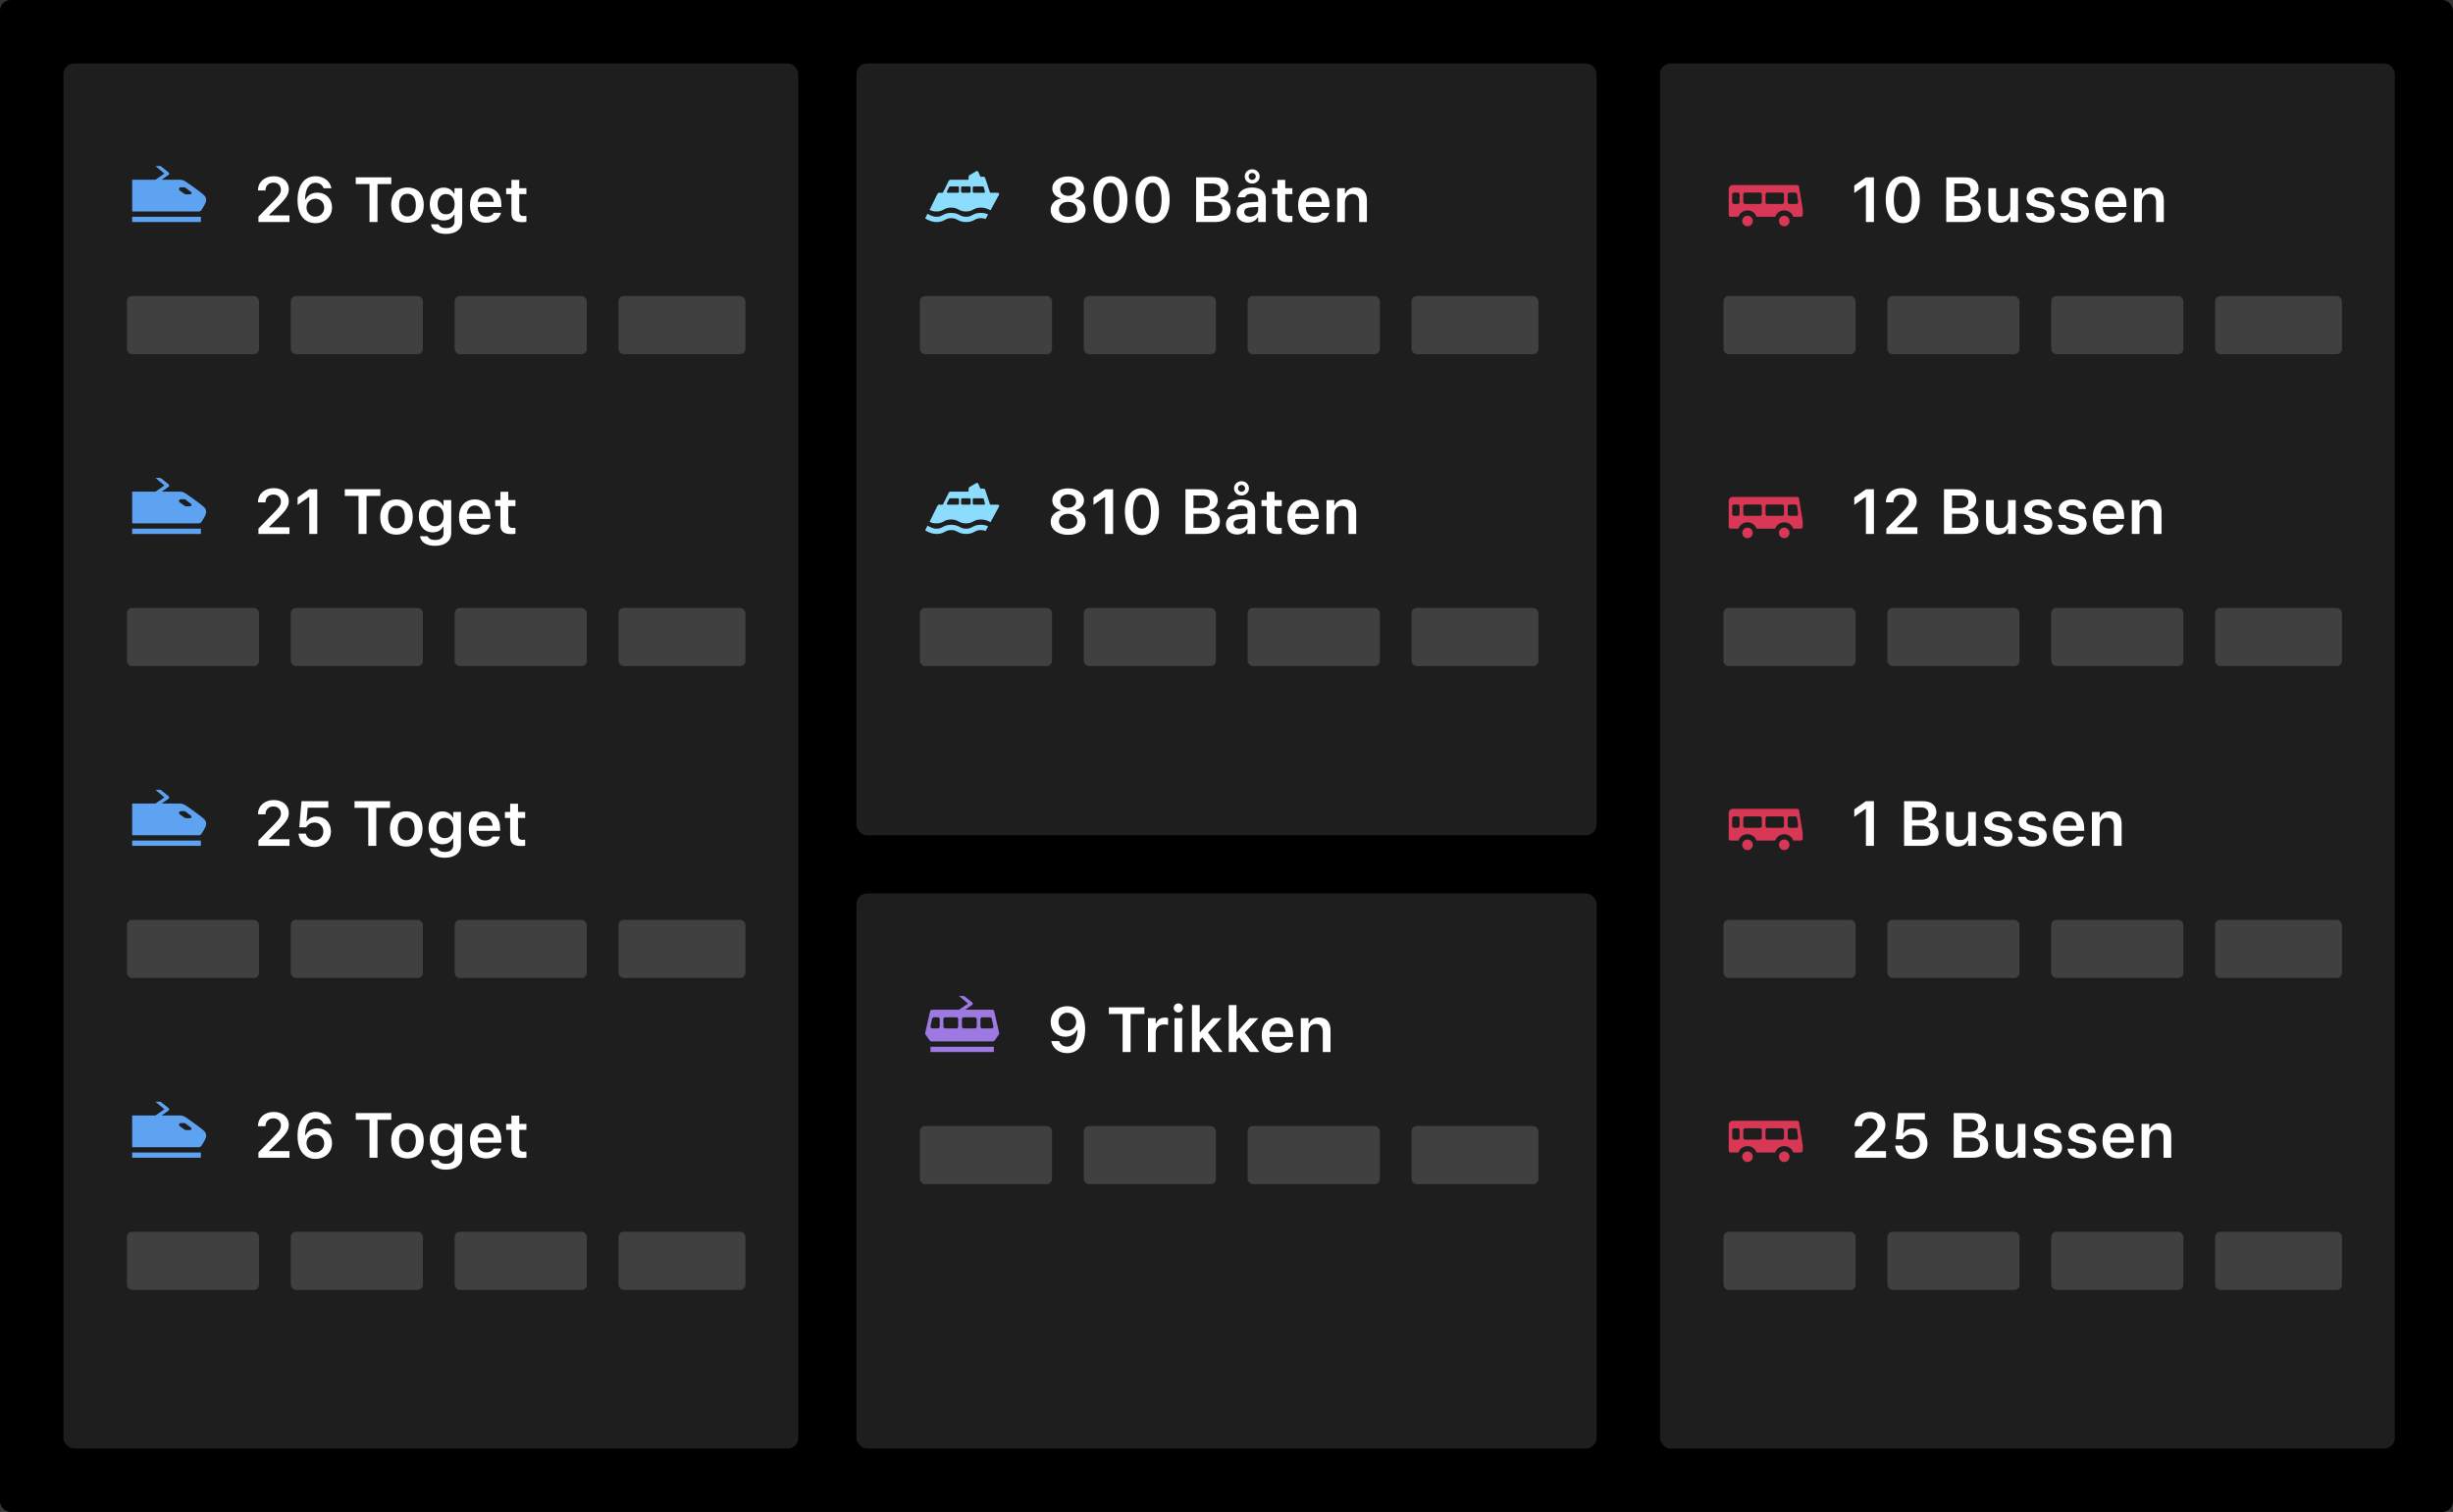 <svg width="464" height="286" viewBox="0 0 464 286" fill="none" xmlns="http://www.w3.org/2000/svg">
<rect x="0" y="0" width="464" height="286" fill="#333333" stroke="none"/>
<rect width="464" height="286" rx="2" fill="black"/>
<rect x="12" y="12" width="139" height="262" rx="2" fill="#1E1E1E"/>
<rect x="24" y="56" width="25" height="11" rx="1" fill="#404040"/>
<rect x="24" y="115" width="25" height="11" rx="1" fill="#404040"/>
<rect x="24" y="174" width="25" height="11" rx="1" fill="#404040"/>
<rect x="24" y="233" width="25" height="11" rx="1" fill="#404040"/>
<rect x="55" y="56" width="25" height="11" rx="1" fill="#404040"/>
<rect x="55" y="115" width="25" height="11" rx="1" fill="#404040"/>
<rect x="55" y="174" width="25" height="11" rx="1" fill="#404040"/>
<rect x="55" y="233" width="25" height="11" rx="1" fill="#404040"/>
<rect x="86" y="56" width="25" height="11" rx="1" fill="#404040"/>
<rect x="86" y="115" width="25" height="11" rx="1" fill="#404040"/>
<rect x="86" y="174" width="25" height="11" rx="1" fill="#404040"/>
<rect x="86" y="233" width="25" height="11" rx="1" fill="#404040"/>
<rect x="117" y="56" width="24" height="11" rx="1" fill="#404040"/>
<rect x="117" y="115" width="24" height="11" rx="1" fill="#404040"/>
<rect x="117" y="174" width="24" height="11" rx="1" fill="#404040"/>
<rect x="117" y="233" width="24" height="11" rx="1" fill="#404040"/>
<path d="M48.885 42H54.756V40.746H50.93V40.623L52.623 38.982C54.164 37.5 54.627 36.738 54.627 35.777V35.76C54.627 34.336 53.443 33.334 51.797 33.334C50.033 33.334 48.803 34.435 48.803 36.012L48.809 36.029L50.215 36.035L50.221 36.012C50.221 35.139 50.824 34.547 51.721 34.547C52.6 34.547 53.133 35.109 53.133 35.889V35.906C53.133 36.557 52.81 36.984 51.662 38.145L48.885 40.98V42ZM59.66 42.211C61.494 42.211 62.801 40.957 62.801 39.24V39.228C62.801 37.623 61.664 36.44 60.041 36.44C58.881 36.44 58.143 37.031 57.832 37.699H57.715C57.744 35.988 58.301 34.576 59.695 34.576C60.44 34.576 60.961 34.963 61.184 35.555L61.207 35.613H62.69L62.678 35.549C62.408 34.254 61.248 33.334 59.695 33.334C57.568 33.334 56.285 35.022 56.285 37.869V37.881C56.285 40.928 57.855 42.211 59.66 42.211ZM57.978 39.258V39.246C57.978 38.291 58.711 37.6 59.666 37.6C60.627 37.6 61.324 38.303 61.324 39.281V39.293C61.324 40.236 60.586 40.98 59.648 40.98C58.711 40.98 57.978 40.225 57.978 39.258ZM69.897 42H71.408V34.816H74.016V33.545H67.295V34.816H69.897V42ZM77.074 42.129C78.99 42.129 80.156 40.875 80.156 38.801V38.789C80.156 36.727 78.984 35.473 77.074 35.473C75.17 35.473 73.992 36.732 73.992 38.789V38.801C73.992 40.875 75.152 42.129 77.074 42.129ZM77.074 40.945C76.061 40.945 75.481 40.154 75.481 38.807V38.795C75.481 37.447 76.061 36.65 77.074 36.65C78.082 36.65 78.662 37.447 78.662 38.795V38.807C78.662 40.154 78.088 40.945 77.074 40.945ZM84.375 44.25C86.244 44.25 87.428 43.318 87.428 41.842V35.596H85.969V36.65H85.893C85.529 35.924 84.838 35.49 83.953 35.49C82.301 35.49 81.293 36.768 81.293 38.619V38.631C81.293 40.447 82.301 41.701 83.924 41.701C84.809 41.701 85.506 41.326 85.875 40.641H85.975V41.865C85.975 42.685 85.394 43.148 84.398 43.148C83.584 43.148 83.098 42.861 82.998 42.451L82.992 42.434H81.533L81.527 42.451C81.674 43.529 82.688 44.25 84.375 44.25ZM84.375 40.541C83.361 40.541 82.787 39.762 82.787 38.631V38.619C82.787 37.488 83.361 36.703 84.375 36.703C85.383 36.703 85.998 37.488 85.998 38.619V38.631C85.998 39.762 85.389 40.541 84.375 40.541ZM91.957 42.129C93.697 42.129 94.553 41.127 94.758 40.301L94.775 40.248H93.387L93.369 40.289C93.228 40.582 92.777 40.98 91.986 40.98C90.996 40.98 90.375 40.312 90.357 39.164H94.834V38.684C94.834 36.75 93.709 35.473 91.887 35.473C90.064 35.473 88.898 36.791 88.898 38.807V38.812C88.898 40.852 90.053 42.129 91.957 42.129ZM91.904 36.615C92.719 36.615 93.311 37.137 93.41 38.185H90.369C90.481 37.166 91.09 36.615 91.904 36.615ZM98.812 42.029C99.094 42.029 99.363 42.006 99.574 41.965V40.84C99.398 40.857 99.287 40.863 99.082 40.863C98.473 40.863 98.221 40.594 98.221 39.955V36.727H99.574V35.596H98.221V34.025H96.738V35.596H95.742V36.727H96.738V40.301C96.738 41.537 97.342 42.029 98.812 42.029Z" fill="white"/>
<path d="M48.885 101H54.756V99.746H50.93V99.623L52.623 97.982C54.164 96.5 54.627 95.738 54.627 94.777V94.76C54.627 93.336 53.443 92.334 51.797 92.334C50.033 92.334 48.803 93.436 48.803 95.012L48.809 95.029L50.215 95.035L50.221 95.012C50.221 94.139 50.824 93.547 51.721 93.547C52.6 93.547 53.133 94.109 53.133 94.889V94.906C53.133 95.557 52.81 95.984 51.662 97.144L48.885 99.981V101ZM58.5 101H60.012V92.545H58.506L56.297 94.098V95.522L58.4 94.033H58.5V101ZM67.822 101H69.334V93.816H71.941V92.545H65.221V93.816H67.822V101ZM75 101.129C76.916 101.129 78.082 99.875 78.082 97.801V97.789C78.082 95.727 76.91 94.473 75 94.473C73.096 94.473 71.918 95.732 71.918 97.789V97.801C71.918 99.875 73.078 101.129 75 101.129ZM75 99.945C73.986 99.945 73.406 99.154 73.406 97.807V97.795C73.406 96.447 73.986 95.65 75 95.65C76.008 95.65 76.588 96.447 76.588 97.795V97.807C76.588 99.154 76.014 99.945 75 99.945ZM82.301 103.25C84.17 103.25 85.353 102.318 85.353 100.842V94.596H83.894V95.65H83.818C83.455 94.924 82.764 94.49 81.879 94.49C80.227 94.49 79.219 95.768 79.219 97.619V97.631C79.219 99.447 80.227 100.701 81.85 100.701C82.734 100.701 83.432 100.326 83.801 99.641H83.9V100.865C83.9 101.686 83.32 102.148 82.324 102.148C81.51 102.148 81.023 101.861 80.924 101.451L80.918 101.434H79.459L79.453 101.451C79.6 102.529 80.613 103.25 82.301 103.25ZM82.301 99.541C81.287 99.541 80.713 98.762 80.713 97.631V97.619C80.713 96.488 81.287 95.703 82.301 95.703C83.309 95.703 83.924 96.488 83.924 97.619V97.631C83.924 98.762 83.314 99.541 82.301 99.541ZM89.883 101.129C91.623 101.129 92.478 100.127 92.684 99.301L92.701 99.248H91.312L91.295 99.289C91.154 99.582 90.703 99.981 89.912 99.981C88.922 99.981 88.301 99.312 88.283 98.164H92.76V97.684C92.76 95.75 91.635 94.473 89.812 94.473C87.99 94.473 86.824 95.791 86.824 97.807V97.812C86.824 99.852 87.978 101.129 89.883 101.129ZM89.83 95.615C90.644 95.615 91.236 96.137 91.336 97.186H88.295C88.406 96.166 89.016 95.615 89.83 95.615ZM96.738 101.029C97.019 101.029 97.289 101.006 97.5 100.965V99.84C97.324 99.857 97.213 99.863 97.008 99.863C96.398 99.863 96.147 99.594 96.147 98.955V95.727H97.5V94.596H96.147V93.025H94.664V94.596H93.668V95.727H94.664V99.301C94.664 100.537 95.268 101.029 96.738 101.029Z" fill="white"/>
<path d="M48.885 160H54.756V158.746H50.93V158.623L52.623 156.982C54.164 155.5 54.627 154.738 54.627 153.777V153.76C54.627 152.336 53.443 151.334 51.797 151.334C50.033 151.334 48.803 152.436 48.803 154.012L48.809 154.029L50.215 154.035L50.221 154.012C50.221 153.139 50.824 152.547 51.721 152.547C52.6 152.547 53.133 153.109 53.133 153.889V153.906C53.133 154.557 52.81 154.984 51.662 156.145L48.885 158.98V160ZM59.484 160.211C61.312 160.211 62.596 159.01 62.596 157.252V157.24C62.596 155.623 61.453 154.451 59.877 154.451C59.08 154.451 58.424 154.791 58.072 155.359H57.973L58.207 152.787H62.103V151.545H57.029L56.619 156.496H57.914C58.014 156.309 58.154 156.145 58.307 156.016C58.617 155.734 59.027 155.594 59.502 155.594C60.469 155.594 61.16 156.285 61.16 157.27V157.281C61.16 158.277 60.48 158.975 59.49 158.975C58.623 158.975 57.984 158.424 57.873 157.732L57.867 157.691H56.473L56.478 157.768C56.59 159.156 57.756 160.211 59.484 160.211ZM69.662 160H71.174V152.816H73.781V151.545H67.061V152.816H69.662V160ZM76.84 160.129C78.756 160.129 79.922 158.875 79.922 156.801V156.789C79.922 154.727 78.75 153.473 76.84 153.473C74.936 153.473 73.758 154.732 73.758 156.789V156.801C73.758 158.875 74.918 160.129 76.84 160.129ZM76.84 158.945C75.826 158.945 75.246 158.154 75.246 156.807V156.795C75.246 155.447 75.826 154.65 76.84 154.65C77.848 154.65 78.428 155.447 78.428 156.795V156.807C78.428 158.154 77.853 158.945 76.84 158.945ZM84.141 162.25C86.01 162.25 87.193 161.318 87.193 159.842V153.596H85.734V154.65H85.658C85.295 153.924 84.603 153.49 83.719 153.49C82.066 153.49 81.059 154.768 81.059 156.619V156.631C81.059 158.447 82.066 159.701 83.689 159.701C84.574 159.701 85.272 159.326 85.641 158.641H85.74V159.865C85.74 160.686 85.16 161.148 84.164 161.148C83.35 161.148 82.863 160.861 82.764 160.451L82.758 160.434H81.299L81.293 160.451C81.439 161.529 82.453 162.25 84.141 162.25ZM84.141 158.541C83.127 158.541 82.553 157.762 82.553 156.631V156.619C82.553 155.488 83.127 154.703 84.141 154.703C85.148 154.703 85.764 155.488 85.764 156.619V156.631C85.764 157.762 85.154 158.541 84.141 158.541ZM91.723 160.129C93.463 160.129 94.318 159.127 94.523 158.301L94.541 158.248H93.152L93.135 158.289C92.994 158.582 92.543 158.98 91.752 158.98C90.762 158.98 90.141 158.312 90.123 157.164H94.6V156.684C94.6 154.75 93.475 153.473 91.652 153.473C89.83 153.473 88.664 154.791 88.664 156.807V156.812C88.664 158.852 89.818 160.129 91.723 160.129ZM91.67 154.615C92.484 154.615 93.076 155.137 93.176 156.186H90.135C90.246 155.166 90.856 154.615 91.67 154.615ZM98.578 160.029C98.859 160.029 99.129 160.006 99.34 159.965V158.84C99.164 158.857 99.053 158.863 98.848 158.863C98.238 158.863 97.986 158.594 97.986 157.955V154.727H99.34V153.596H97.986V152.025H96.504V153.596H95.508V154.727H96.504V158.301C96.504 159.537 97.107 160.029 98.578 160.029Z" fill="white"/>
<path d="M48.885 219H54.756V217.746H50.93V217.623L52.623 215.982C54.164 214.5 54.627 213.738 54.627 212.777V212.76C54.627 211.336 53.443 210.334 51.797 210.334C50.033 210.334 48.803 211.436 48.803 213.012L48.809 213.029L50.215 213.035L50.221 213.012C50.221 212.139 50.824 211.547 51.721 211.547C52.6 211.547 53.133 212.109 53.133 212.889V212.906C53.133 213.557 52.81 213.984 51.662 215.145L48.885 217.98V219ZM59.66 219.211C61.494 219.211 62.801 217.957 62.801 216.24V216.229C62.801 214.623 61.664 213.439 60.041 213.439C58.881 213.439 58.143 214.031 57.832 214.699H57.715C57.744 212.988 58.301 211.576 59.695 211.576C60.44 211.576 60.961 211.963 61.184 212.555L61.207 212.613H62.69L62.678 212.549C62.408 211.254 61.248 210.334 59.695 210.334C57.568 210.334 56.285 212.021 56.285 214.869V214.881C56.285 217.928 57.855 219.211 59.66 219.211ZM57.978 216.258V216.246C57.978 215.291 58.711 214.6 59.666 214.6C60.627 214.6 61.324 215.303 61.324 216.281V216.293C61.324 217.236 60.586 217.98 59.648 217.98C58.711 217.98 57.978 217.225 57.978 216.258ZM69.897 219H71.408V211.816H74.016V210.545H67.295V211.816H69.897V219ZM77.074 219.129C78.99 219.129 80.156 217.875 80.156 215.801V215.789C80.156 213.727 78.984 212.473 77.074 212.473C75.17 212.473 73.992 213.732 73.992 215.789V215.801C73.992 217.875 75.152 219.129 77.074 219.129ZM77.074 217.945C76.061 217.945 75.481 217.154 75.481 215.807V215.795C75.481 214.447 76.061 213.65 77.074 213.65C78.082 213.65 78.662 214.447 78.662 215.795V215.807C78.662 217.154 78.088 217.945 77.074 217.945ZM84.375 221.25C86.244 221.25 87.428 220.318 87.428 218.842V212.596H85.969V213.65H85.893C85.529 212.924 84.838 212.49 83.953 212.49C82.301 212.49 81.293 213.768 81.293 215.619V215.631C81.293 217.447 82.301 218.701 83.924 218.701C84.809 218.701 85.506 218.326 85.875 217.641H85.975V218.865C85.975 219.686 85.394 220.148 84.398 220.148C83.584 220.148 83.098 219.861 82.998 219.451L82.992 219.434H81.533L81.527 219.451C81.674 220.529 82.688 221.25 84.375 221.25ZM84.375 217.541C83.361 217.541 82.787 216.762 82.787 215.631V215.619C82.787 214.488 83.361 213.703 84.375 213.703C85.383 213.703 85.998 214.488 85.998 215.619V215.631C85.998 216.762 85.389 217.541 84.375 217.541ZM91.957 219.129C93.697 219.129 94.553 218.127 94.758 217.301L94.775 217.248H93.387L93.369 217.289C93.228 217.582 92.777 217.98 91.986 217.98C90.996 217.98 90.375 217.312 90.357 216.164H94.834V215.684C94.834 213.75 93.709 212.473 91.887 212.473C90.064 212.473 88.898 213.791 88.898 215.807V215.812C88.898 217.852 90.053 219.129 91.957 219.129ZM91.904 213.615C92.719 213.615 93.311 214.137 93.41 215.186H90.369C90.481 214.166 91.09 213.615 91.904 213.615ZM98.812 219.029C99.094 219.029 99.363 219.006 99.574 218.965V217.84C99.398 217.857 99.287 217.863 99.082 217.863C98.473 217.863 98.221 217.594 98.221 216.955V213.727H99.574V212.596H98.221V211.025H96.738V212.596H95.742V213.727H96.738V217.301C96.738 218.537 97.342 219.029 98.812 219.029Z" fill="white"/>
<path fill-rule="evenodd" clip-rule="evenodd" d="M35.896 36.764C36.04 36.764 36.168 36.729 36.213 36.593C36.258 36.457 36.211 36.364 36.097 36.278L35.063 35.499C35.004 35.456 34.934 35.432 34.862 35.432H34.196C34.053 35.432 33.926 35.524 33.88 35.659C33.835 35.795 33.881 35.945 33.996 36.031L34.946 36.701C35.034 36.767 35.134 36.766 35.206 36.765C35.215 36.764 35.223 36.764 35.231 36.764H35.896ZM38.659 36.991C38.698 37.031 38.729 37.065 38.75 37.1C38.905 37.306 39 37.557 39 37.834C39 38.327 38.591 38.981 38.1 39.736C37.992 39.901 37.809 40.001 37.611 40.001H25V34H29.402L31.102 32.833L29.4 31.4H30.364L31.858 32.579C31.939 32.638 32 32.729 32 32.854C32 32.977 31.952 33.034 31.851 33.11L30.557 34H34.096C34.336 34 34.736 34.096 35.095 34.332C36.192 35.055 38.216 36.546 38.531 36.86C38.548 36.877 38.563 36.893 38.577 36.908C38.594 36.925 38.609 36.94 38.624 36.955C38.636 36.966 38.648 36.979 38.659 36.991ZM38 42.001H25V41.001H38V42.001Z" fill="#5EA3F1"/>
<path fill-rule="evenodd" clip-rule="evenodd" d="M35.896 95.764C36.04 95.764 36.168 95.729 36.213 95.593C36.258 95.457 36.211 95.364 36.097 95.278L35.063 94.499C35.004 94.456 34.934 94.432 34.862 94.432H34.196C34.053 94.432 33.926 94.524 33.88 94.659C33.835 94.795 33.881 94.945 33.996 95.031L34.946 95.701C35.034 95.767 35.134 95.766 35.206 95.765C35.215 95.764 35.223 95.764 35.231 95.764H35.896ZM38.659 95.991C38.698 96.031 38.729 96.065 38.75 96.1C38.905 96.306 39 96.557 39 96.834C39 97.327 38.591 97.981 38.1 98.736C37.992 98.901 37.809 99.001 37.611 99.001H25V93H29.402L31.102 91.833L29.4 90.4H30.364L31.858 91.579C31.939 91.638 32 91.729 32 91.854C32 91.977 31.952 92.034 31.851 92.11L30.557 93H34.096C34.336 93 34.736 93.096 35.095 93.332C36.192 94.055 38.216 95.546 38.531 95.86C38.548 95.877 38.563 95.893 38.577 95.908C38.594 95.925 38.609 95.94 38.624 95.955C38.636 95.966 38.648 95.979 38.659 95.991ZM38 101.001H25V100.001H38V101.001Z" fill="#5EA3F1"/>
<path fill-rule="evenodd" clip-rule="evenodd" d="M35.896 154.764C36.04 154.764 36.168 154.729 36.213 154.593C36.258 154.457 36.211 154.364 36.097 154.278L35.063 153.499C35.004 153.456 34.934 153.432 34.862 153.432H34.196C34.053 153.432 33.926 153.524 33.88 153.659C33.835 153.795 33.881 153.945 33.996 154.031L34.946 154.701C35.034 154.767 35.134 154.766 35.206 154.765C35.215 154.765 35.223 154.764 35.231 154.764H35.896ZM38.659 154.991C38.698 155.031 38.729 155.065 38.75 155.1C38.905 155.306 39 155.557 39 155.834C39 156.327 38.591 156.981 38.1 157.736C37.992 157.901 37.809 158.001 37.611 158.001H25V152H29.402L31.102 150.833L29.4 149.4H30.364L31.858 150.579C31.939 150.638 32 150.729 32 150.854C32 150.977 31.952 151.034 31.851 151.11L30.557 152H34.096C34.336 152 34.736 152.096 35.095 152.332C36.192 153.055 38.216 154.546 38.531 154.86C38.548 154.878 38.563 154.893 38.577 154.908C38.594 154.925 38.609 154.94 38.624 154.955C38.636 154.966 38.648 154.979 38.659 154.991ZM38 160.001H25V159.001H38V160.001Z" fill="#5EA3F1"/>
<path fill-rule="evenodd" clip-rule="evenodd" d="M35.896 213.764C36.04 213.764 36.168 213.729 36.213 213.593C36.258 213.457 36.211 213.364 36.097 213.278L35.063 212.499C35.004 212.456 34.934 212.432 34.862 212.432H34.196C34.053 212.432 33.926 212.524 33.88 212.659C33.835 212.795 33.881 212.945 33.996 213.031L34.946 213.701C35.034 213.767 35.134 213.766 35.206 213.765C35.215 213.765 35.223 213.764 35.231 213.764H35.896ZM38.659 213.991C38.698 214.031 38.729 214.065 38.75 214.1C38.905 214.306 39 214.557 39 214.834C39 215.327 38.591 215.981 38.1 216.736C37.992 216.901 37.809 217.001 37.611 217.001H25V211H29.402L31.102 209.833L29.4 208.4H30.364L31.858 209.579C31.939 209.638 32 209.729 32 209.854C32 209.977 31.952 210.034 31.851 210.11L30.557 211H34.096C34.336 211 34.736 211.096 35.095 211.332C36.192 212.055 38.216 213.546 38.531 213.86C38.548 213.878 38.563 213.893 38.577 213.908C38.594 213.925 38.609 213.94 38.624 213.955C38.636 213.966 38.648 213.979 38.659 213.991ZM38 219.001H25V218.001H38V219.001Z" fill="#5EA3F1"/>
<rect x="162" y="169" width="140" height="105" rx="2" fill="#1E1E1E"/>
<rect x="174" y="213" width="25" height="11" rx="1" fill="#404040"/>
<rect x="205" y="213" width="25" height="11" rx="1" fill="#404040"/>
<rect x="236" y="213" width="25" height="11" rx="1" fill="#404040"/>
<rect x="267" y="213" width="24" height="11" rx="1" fill="#404040"/>
<path d="M201.885 190.334C200.051 190.334 198.744 191.588 198.744 193.305V193.316C198.744 194.922 199.881 196.105 201.504 196.105C202.664 196.105 203.402 195.514 203.713 194.846H203.83C203.801 196.557 203.244 197.969 201.85 197.969C201.105 197.969 200.584 197.582 200.361 196.99L200.344 196.932H198.855L198.867 196.996C199.137 198.291 200.297 199.211 201.85 199.211C203.977 199.211 205.26 197.523 205.26 194.676V194.664C205.26 191.617 203.689 190.334 201.885 190.334ZM201.879 194.945C200.918 194.945 200.221 194.242 200.221 193.264V193.252C200.221 192.309 200.965 191.564 201.896 191.564C202.834 191.564 203.566 192.32 203.566 193.287V193.299C203.566 194.254 202.834 194.945 201.879 194.945ZM212.35 199H213.861V191.816H216.469V190.545H209.748V191.816H212.35V199ZM217.148 199H218.607V195.279C218.607 194.365 219.246 193.785 220.219 193.785C220.471 193.785 220.711 193.82 220.945 193.867V192.561C220.805 192.52 220.576 192.49 220.354 192.49C219.51 192.49 218.924 192.895 218.707 193.58H218.607V192.596H217.148V199ZM222.891 191.523C223.365 191.523 223.758 191.143 223.758 190.662C223.758 190.188 223.365 189.801 222.891 189.801C222.41 189.801 222.018 190.188 222.018 190.662C222.018 191.143 222.41 191.523 222.891 191.523ZM222.158 199H223.617V192.596H222.158V199ZM225.469 199H226.928V196.75L227.438 196.229L229.494 199H231.252L228.498 195.303L231.076 192.596H229.389L227.027 195.221H226.928V190.117H225.469V199ZM232.43 199H233.889V196.75L234.398 196.229L236.455 199H238.213L235.459 195.303L238.037 192.596H236.35L233.988 195.221H233.889V190.117H232.43V199ZM241.723 199.129C243.463 199.129 244.318 198.127 244.523 197.301L244.541 197.248H243.152L243.135 197.289C242.994 197.582 242.543 197.98 241.752 197.98C240.762 197.98 240.141 197.312 240.123 196.164H244.6V195.684C244.6 193.75 243.475 192.473 241.652 192.473C239.83 192.473 238.664 193.791 238.664 195.807V195.812C238.664 197.852 239.818 199.129 241.723 199.129ZM241.67 193.615C242.484 193.615 243.076 194.137 243.176 195.186H240.135C240.246 194.166 240.855 193.615 241.67 193.615ZM246.059 199H247.518V195.268C247.518 194.307 248.057 193.697 248.924 193.697C249.809 193.697 250.213 194.201 250.213 195.197V199H251.672V194.857C251.672 193.334 250.893 192.473 249.463 192.473C248.537 192.473 247.922 192.889 247.617 193.574H247.518V192.596H246.059V199Z" fill="white"/>
<path fill-rule="evenodd" clip-rule="evenodd" d="M187.561 194.533C187.666 194.533 187.766 194.485 187.833 194.402C187.9 194.32 187.925 194.211 187.902 194.107L187.593 192.707C187.557 192.546 187.416 192.432 187.251 192.432H187.085H186.159H185.81C185.616 192.432 185.459 192.589 185.459 192.782V194.183C185.459 194.377 185.616 194.533 185.81 194.533H186.159H187.561ZM184.41 194.532C184.603 194.532 184.76 194.376 184.76 194.182V192.782C184.76 192.589 184.603 192.432 184.41 192.432H182.31C182.116 192.432 181.959 192.589 181.959 192.782V194.182C181.959 194.376 182.116 194.532 182.31 194.532H184.41ZM180.899 194.532C181.092 194.532 181.25 194.376 181.25 194.182V192.782C181.25 192.589 181.092 192.432 180.899 192.432H178.799C178.605 192.432 178.449 192.589 178.449 192.782V194.182C178.449 194.376 178.605 194.532 178.799 194.532H180.899ZM177.4 194.533C177.593 194.533 177.75 194.377 177.75 194.182V192.782C177.75 192.589 177.593 192.432 177.4 192.432H177.187H176.659C176.495 192.432 176.352 192.546 176.317 192.707L176.008 194.107C175.985 194.211 176.01 194.32 176.077 194.402C176.143 194.485 176.244 194.533 176.35 194.533H177.034H177.035H177.4ZM187.721 191C187.884 191 188.026 191.113 188.062 191.273L188.991 195.381C189.016 195.503 188.989 195.63 188.917 195.732L188.105 196.855C188.039 196.945 187.934 197 187.821 197H181.577H181.086H180.414H176.179C176.066 197 175.961 196.945 175.895 196.855L175.083 195.732C175.011 195.63 174.984 195.503 175.009 195.381L175.938 191.273C175.974 191.113 176.116 191 176.279 191H181.406L183.105 189.834L181.404 188.4H182.368L183.862 189.579C183.943 189.639 184.004 189.73 184.004 189.855C184.004 189.977 183.955 190.035 183.854 190.11L182.566 191H187.721ZM188 199.001H176V198.001H188V199.001Z" fill="#9D79E1"/>
<rect x="162" y="12" width="140" height="146" rx="2" fill="#1E1E1E"/>
<rect x="174" y="56" width="25" height="11" rx="1" fill="#404040"/>
<rect x="174" y="115" width="25" height="11" rx="1" fill="#404040"/>
<rect x="205" y="56" width="25" height="11" rx="1" fill="#404040"/>
<rect x="205" y="115" width="25" height="11" rx="1" fill="#404040"/>
<rect x="236" y="56" width="25" height="11" rx="1" fill="#404040"/>
<rect x="236" y="115" width="25" height="11" rx="1" fill="#404040"/>
<rect x="267" y="56" width="24" height="11" rx="1" fill="#404040"/>
<rect x="267" y="115" width="24" height="11" rx="1" fill="#404040"/>
<path d="M202.043 42.17C203.988 42.17 205.342 41.162 205.342 39.715V39.703C205.342 38.619 204.557 37.781 203.426 37.553V37.518C204.393 37.26 205.037 36.551 205.037 35.643V35.631C205.037 34.33 203.795 33.375 202.043 33.375C200.291 33.375 199.049 34.33 199.049 35.631V35.643C199.049 36.551 199.693 37.26 200.66 37.518V37.553C199.535 37.781 198.744 38.619 198.744 39.703V39.715C198.744 41.162 200.098 42.17 202.043 42.17ZM202.043 37.037C201.158 37.037 200.543 36.522 200.543 35.783V35.772C200.543 35.033 201.158 34.518 202.043 34.518C202.928 34.518 203.543 35.033 203.543 35.772V35.783C203.543 36.522 202.928 37.037 202.043 37.037ZM202.043 41.016C201.029 41.016 200.309 40.43 200.309 39.615V39.603C200.309 38.783 201.018 38.191 202.043 38.191C203.062 38.191 203.777 38.783 203.777 39.603V39.615C203.777 40.43 203.057 41.016 202.043 41.016ZM210.035 42.211C212.045 42.211 213.264 40.506 213.264 37.775V37.764C213.264 35.033 212.045 33.334 210.035 33.334C208.025 33.334 206.818 35.033 206.818 37.764V37.775C206.818 40.506 208.025 42.211 210.035 42.211ZM210.035 40.986C208.957 40.986 208.342 39.779 208.342 37.775V37.764C208.342 35.76 208.957 34.565 210.035 34.565C211.113 34.565 211.74 35.76 211.74 37.764V37.775C211.74 39.779 211.113 40.986 210.035 40.986ZM218.016 42.211C220.025 42.211 221.244 40.506 221.244 37.775V37.764C221.244 35.033 220.025 33.334 218.016 33.334C216.006 33.334 214.799 35.033 214.799 37.764V37.775C214.799 40.506 216.006 42.211 218.016 42.211ZM218.016 40.986C216.938 40.986 216.322 39.779 216.322 37.775V37.764C216.322 35.76 216.938 34.565 218.016 34.565C219.094 34.565 219.721 35.76 219.721 37.764V37.775C219.721 39.779 219.094 40.986 218.016 40.986ZM226.254 42H229.869C231.674 42 232.775 41.086 232.775 39.603V39.592C232.775 38.496 231.99 37.676 230.854 37.57V37.465C231.703 37.33 232.359 36.545 232.359 35.66V35.648C232.359 34.353 231.393 33.545 229.787 33.545H226.254V42ZM229.418 34.723C230.332 34.723 230.865 35.162 230.865 35.912V35.924C230.865 36.691 230.297 37.107 229.225 37.107H227.766V34.723H229.418ZM229.465 38.18C230.619 38.18 231.229 38.631 231.229 39.486V39.498C231.229 40.359 230.637 40.822 229.523 40.822H227.766V38.18H229.465ZM236.859 34.728C237.633 34.728 238.266 34.131 238.266 33.375V33.369C238.266 32.613 237.633 32.022 236.859 32.022C236.08 32.022 235.447 32.613 235.447 33.369V33.375C235.447 34.131 236.08 34.728 236.859 34.728ZM236.859 34.037C236.484 34.037 236.18 33.744 236.18 33.375V33.369C236.18 33.006 236.479 32.719 236.859 32.719C237.234 32.719 237.539 33.006 237.539 33.369V33.375C237.539 33.744 237.234 34.037 236.859 34.037ZM236.016 42.105C236.859 42.105 237.539 41.742 237.891 41.121H237.99V42H239.432V37.623C239.432 36.27 238.506 35.473 236.859 35.473C235.336 35.473 234.305 36.188 234.164 37.266L234.158 37.318H235.535L235.541 37.295C235.688 36.873 236.121 36.633 236.789 36.633C237.574 36.633 237.99 36.984 237.99 37.623V38.174L236.344 38.273C234.785 38.367 233.912 39.035 233.912 40.178V40.19C233.912 41.355 234.797 42.105 236.016 42.105ZM235.354 40.119V40.107C235.354 39.58 235.734 39.281 236.549 39.228L237.99 39.135V39.65C237.99 40.412 237.34 40.986 236.461 40.986C235.816 40.986 235.354 40.664 235.354 40.119ZM243.703 42.029C243.984 42.029 244.254 42.006 244.465 41.965V40.84C244.289 40.857 244.178 40.863 243.973 40.863C243.363 40.863 243.111 40.594 243.111 39.955V36.727H244.465V35.596H243.111V34.025H241.629V35.596H240.633V36.727H241.629V40.301C241.629 41.537 242.232 42.029 243.703 42.029ZM248.602 42.129C250.342 42.129 251.197 41.127 251.402 40.301L251.42 40.248H250.031L250.014 40.289C249.873 40.582 249.422 40.98 248.631 40.98C247.641 40.98 247.02 40.312 247.002 39.164H251.479V38.684C251.479 36.75 250.354 35.473 248.531 35.473C246.709 35.473 245.543 36.791 245.543 38.807V38.812C245.543 40.852 246.697 42.129 248.602 42.129ZM248.549 36.615C249.363 36.615 249.955 37.137 250.055 38.185H247.014C247.125 37.166 247.734 36.615 248.549 36.615ZM252.938 42H254.396V38.268C254.396 37.307 254.936 36.697 255.803 36.697C256.688 36.697 257.092 37.201 257.092 38.197V42H258.551V37.857C258.551 36.334 257.771 35.473 256.342 35.473C255.416 35.473 254.801 35.889 254.496 36.574H254.396V35.596H252.938V42Z" fill="white"/>
<path d="M202.043 101.17C203.988 101.17 205.342 100.162 205.342 98.715V98.703C205.342 97.619 204.557 96.781 203.426 96.553V96.518C204.393 96.26 205.037 95.551 205.037 94.643V94.631C205.037 93.33 203.795 92.375 202.043 92.375C200.291 92.375 199.049 93.33 199.049 94.631V94.643C199.049 95.551 199.693 96.26 200.66 96.518V96.553C199.535 96.781 198.744 97.619 198.744 98.703V98.715C198.744 100.162 200.098 101.17 202.043 101.17ZM202.043 96.037C201.158 96.037 200.543 95.522 200.543 94.783V94.772C200.543 94.033 201.158 93.518 202.043 93.518C202.928 93.518 203.543 94.033 203.543 94.772V94.783C203.543 95.522 202.928 96.037 202.043 96.037ZM202.043 100.016C201.029 100.016 200.309 99.43 200.309 98.615V98.603C200.309 97.783 201.018 97.191 202.043 97.191C203.062 97.191 203.777 97.783 203.777 98.603V98.615C203.777 99.43 203.057 100.016 202.043 100.016ZM209.039 101H210.551V92.545H209.045L206.836 94.098V95.522L208.939 94.033H209.039V101ZM216 101.211C218.01 101.211 219.229 99.506 219.229 96.775V96.764C219.229 94.033 218.01 92.334 216 92.334C213.99 92.334 212.783 94.033 212.783 96.764V96.775C212.783 99.506 213.99 101.211 216 101.211ZM216 99.986C214.922 99.986 214.307 98.779 214.307 96.775V96.764C214.307 94.76 214.922 93.564 216 93.564C217.078 93.564 217.705 94.76 217.705 96.764V96.775C217.705 98.779 217.078 99.986 216 99.986ZM224.238 101H227.854C229.658 101 230.76 100.086 230.76 98.603V98.592C230.76 97.496 229.975 96.676 228.838 96.57V96.465C229.688 96.33 230.344 95.545 230.344 94.66V94.648C230.344 93.353 229.377 92.545 227.771 92.545H224.238V101ZM227.402 93.723C228.316 93.723 228.85 94.162 228.85 94.912V94.924C228.85 95.691 228.281 96.107 227.209 96.107H225.75V93.723H227.402ZM227.449 97.18C228.604 97.18 229.213 97.631 229.213 98.486V98.498C229.213 99.359 228.621 99.822 227.508 99.822H225.75V97.18H227.449ZM234.844 93.728C235.617 93.728 236.25 93.131 236.25 92.375V92.369C236.25 91.613 235.617 91.022 234.844 91.022C234.064 91.022 233.432 91.613 233.432 92.369V92.375C233.432 93.131 234.064 93.728 234.844 93.728ZM234.844 93.037C234.469 93.037 234.164 92.744 234.164 92.375V92.369C234.164 92.006 234.463 91.719 234.844 91.719C235.219 91.719 235.523 92.006 235.523 92.369V92.375C235.523 92.744 235.219 93.037 234.844 93.037ZM234 101.105C234.844 101.105 235.523 100.742 235.875 100.121H235.975V101H237.416V96.623C237.416 95.269 236.49 94.473 234.844 94.473C233.32 94.473 232.289 95.188 232.148 96.266L232.143 96.318H233.52L233.525 96.295C233.672 95.873 234.105 95.633 234.773 95.633C235.559 95.633 235.975 95.984 235.975 96.623V97.174L234.328 97.273C232.77 97.367 231.896 98.035 231.896 99.178V99.189C231.896 100.355 232.781 101.105 234 101.105ZM233.338 99.119V99.107C233.338 98.58 233.719 98.281 234.533 98.228L235.975 98.135V98.65C235.975 99.412 235.324 99.986 234.445 99.986C233.801 99.986 233.338 99.664 233.338 99.119ZM241.688 101.029C241.969 101.029 242.238 101.006 242.449 100.965V99.84C242.273 99.857 242.162 99.863 241.957 99.863C241.348 99.863 241.096 99.594 241.096 98.955V95.727H242.449V94.596H241.096V93.025H239.613V94.596H238.617V95.727H239.613V99.301C239.613 100.537 240.217 101.029 241.688 101.029ZM246.586 101.129C248.326 101.129 249.182 100.127 249.387 99.301L249.404 99.248H248.016L247.998 99.289C247.857 99.582 247.406 99.981 246.615 99.981C245.625 99.981 245.004 99.312 244.986 98.164H249.463V97.684C249.463 95.75 248.338 94.473 246.516 94.473C244.693 94.473 243.527 95.791 243.527 97.807V97.812C243.527 99.852 244.682 101.129 246.586 101.129ZM246.533 95.615C247.348 95.615 247.939 96.137 248.039 97.186H244.998C245.109 96.166 245.719 95.615 246.533 95.615ZM250.922 101H252.381V97.268C252.381 96.307 252.92 95.697 253.787 95.697C254.672 95.697 255.076 96.201 255.076 97.197V101H256.535V96.857C256.535 95.334 255.756 94.473 254.326 94.473C253.4 94.473 252.785 94.889 252.48 95.574H252.381V94.596H250.922V101Z" fill="white"/>
<path fill-rule="evenodd" clip-rule="evenodd" d="M184.202 36.459L186.135 36.458C186.244 36.458 186.346 36.394 186.293 36.229L186.1 35.449C186.073 35.337 185.971 35.258 185.856 35.258H184.202C184.091 35.258 184 35.348 184 35.459V36.258C184 36.369 184.091 36.459 184.202 36.459ZM183.397 36.458C183.509 36.458 183.601 36.367 183.601 36.254V35.461C183.601 35.349 183.509 35.258 183.397 35.258H182.004C181.892 35.258 181.8 35.349 181.8 35.461V36.254C181.8 36.367 181.892 36.458 182.004 36.458H183.397ZM181.197 36.458C181.307 36.458 181.397 36.368 181.397 36.258V35.458C181.397 35.347 181.307 35.258 181.197 35.258H179.747C179.651 35.258 179.562 35.312 179.519 35.399L179.138 36.179C179.035 36.36 179.147 36.458 179.271 36.458H181.197ZM188.087 36.458H188.749C188.939 36.458 189.059 36.661 188.968 36.827L187.358 39.79L187.348 39.785C186.953 39.569 186.403 39.269 185.513 39.269C184.814 39.269 184.464 39.453 184.113 39.636C183.763 39.819 183.413 40.002 182.712 40.002C182.013 40.002 181.663 39.819 181.314 39.636C180.963 39.453 180.613 39.269 179.912 39.269C179.213 39.269 178.863 39.453 178.513 39.636C178.164 39.819 177.814 40.002 177.113 40.002C176.495 40.002 176.151 39.859 175.837 39.7L177.333 36.653C177.392 36.534 177.514 36.458 177.647 36.458H177.75H177.986H178.315C178.336 36.458 178.355 36.444 178.362 36.424L179.46 34.199C179.52 34.079 179.643 34.002 179.778 34.002H181.556H183.169C183.19 34.002 183.215 33.988 183.215 33.948V33.485C183.215 33.315 183.31 33.159 183.459 33.083L184.672 32.377C184.875 32.277 185.016 32.389 185.089 32.575L185.43 33.399C185.437 33.42 185.455 33.433 185.476 33.434H186.031C186.18 33.434 186.313 33.531 186.361 33.676L187.268 36.421C187.275 36.443 187.295 36.458 187.318 36.458H187.857H188.087ZM181.105 41.578C181.483 41.776 181.913 42.002 182.736 42.002C183.559 42.002 183.989 41.776 184.367 41.578L184.368 41.577C184.698 41.404 184.959 41.268 185.536 41.268C185.948 41.268 186.199 41.337 186.429 41.44L186.908 40.56C186.582 40.405 186.178 40.268 185.536 40.268C184.713 40.268 184.282 40.493 183.903 40.692L183.902 40.693C183.573 40.865 183.312 41.002 182.736 41.002C182.16 41.002 181.899 40.865 181.57 40.693L181.569 40.692C181.19 40.493 180.759 40.268 179.936 40.268C179.113 40.268 178.683 40.493 178.303 40.692L178.301 40.693C177.972 40.866 177.712 41.002 177.135 41.002C176.395 41.002 175.698 40.567 175.644 40.533L175.642 40.532L175.446 40.424L175 41.317L175.129 41.389C175.167 41.414 176.084 42.002 177.135 42.002C177.956 42.002 178.385 41.778 178.764 41.579L178.768 41.577C179.098 41.404 179.359 41.268 179.936 41.268C180.513 41.268 180.774 41.404 181.104 41.577L181.105 41.578Z" fill="#8CDCFD"/>
<path fill-rule="evenodd" clip-rule="evenodd" d="M184.202 95.459L186.135 95.458C186.244 95.458 186.346 95.394 186.293 95.229L186.1 94.449C186.073 94.337 185.971 94.258 185.856 94.258H184.202C184.091 94.258 184 94.348 184 94.459V95.258C184 95.369 184.091 95.459 184.202 95.459ZM183.397 95.458C183.509 95.458 183.601 95.367 183.601 95.254V94.461C183.601 94.349 183.509 94.258 183.397 94.258H182.004C181.892 94.258 181.8 94.349 181.8 94.461V95.254C181.8 95.367 181.892 95.458 182.004 95.458H183.397ZM181.197 95.458C181.307 95.458 181.397 95.368 181.397 95.258V94.458C181.397 94.347 181.307 94.258 181.197 94.258H179.747C179.651 94.258 179.562 94.312 179.519 94.399L179.138 95.179C179.035 95.36 179.147 95.458 179.271 95.458H181.197ZM188.087 95.458H188.749C188.939 95.458 189.059 95.661 188.968 95.827L187.358 98.79L187.348 98.784C186.953 98.569 186.403 98.269 185.513 98.269C184.814 98.269 184.464 98.453 184.113 98.636C183.763 98.819 183.413 99.002 182.712 99.002C182.013 99.002 181.663 98.819 181.314 98.636C180.963 98.453 180.613 98.269 179.912 98.269C179.213 98.269 178.863 98.453 178.513 98.636C178.164 98.819 177.814 99.002 177.113 99.002C176.495 99.002 176.151 98.859 175.837 98.7L177.333 95.653C177.392 95.534 177.514 95.458 177.647 95.458H177.75H177.986H178.315C178.336 95.458 178.355 95.444 178.362 95.424L179.46 93.199C179.52 93.079 179.643 93.002 179.778 93.002H181.556H183.169C183.19 93.002 183.215 92.988 183.215 92.948V92.485C183.215 92.315 183.31 92.159 183.459 92.083L184.672 91.377C184.875 91.277 185.016 91.389 185.089 91.575L185.43 92.399C185.437 92.42 185.455 92.433 185.476 92.434H186.031C186.18 92.434 186.313 92.531 186.361 92.676L187.268 95.421C187.275 95.443 187.295 95.458 187.318 95.458H187.857H188.087ZM181.105 100.577C181.483 100.776 181.913 101.002 182.736 101.002C183.559 101.002 183.989 100.776 184.367 100.577L184.368 100.577C184.698 100.404 184.959 100.268 185.536 100.268C185.948 100.268 186.199 100.337 186.429 100.44L186.908 99.56C186.582 99.405 186.178 99.268 185.536 99.268C184.713 99.268 184.282 99.493 183.903 99.692L183.902 99.692C183.573 99.865 183.312 100.002 182.736 100.002C182.16 100.002 181.899 99.865 181.57 99.692L181.569 99.692C181.19 99.493 180.759 99.268 179.936 99.268C179.113 99.268 178.683 99.493 178.303 99.692L178.301 99.693C177.972 99.866 177.712 100.002 177.135 100.002C176.395 100.002 175.698 99.567 175.644 99.533L175.642 99.532L175.446 99.424L175 100.317L175.129 100.389C175.167 100.414 176.084 101.002 177.135 101.002C177.956 101.002 178.385 100.778 178.764 100.579L178.768 100.577C179.098 100.404 179.359 100.268 179.936 100.268C180.513 100.268 180.774 100.404 181.104 100.577L181.105 100.577Z" fill="#8CDCFD"/>
<rect x="314" y="12" width="139" height="262" rx="2" fill="#1E1E1E"/>
<rect x="326" y="56" width="25" height="11" rx="1" fill="#404040"/>
<rect x="326" y="174" width="25" height="11" rx="1" fill="#404040"/>
<rect x="326" y="115" width="25" height="11" rx="1" fill="#404040"/>
<rect x="326" y="233" width="25" height="11" rx="1" fill="#404040"/>
<rect x="357" y="56" width="25" height="11" rx="1" fill="#404040"/>
<rect x="357" y="174" width="25" height="11" rx="1" fill="#404040"/>
<rect x="357" y="115" width="25" height="11" rx="1" fill="#404040"/>
<rect x="357" y="233" width="25" height="11" rx="1" fill="#404040"/>
<rect x="388" y="56" width="25" height="11" rx="1" fill="#404040"/>
<rect x="388" y="174" width="25" height="11" rx="1" fill="#404040"/>
<rect x="388" y="115" width="25" height="11" rx="1" fill="#404040"/>
<rect x="388" y="233" width="25" height="11" rx="1" fill="#404040"/>
<rect x="419" y="56" width="24" height="11" rx="1" fill="#404040"/>
<rect x="419" y="174" width="24" height="11" rx="1" fill="#404040"/>
<rect x="419" y="115" width="24" height="11" rx="1" fill="#404040"/>
<rect x="419" y="233" width="24" height="11" rx="1" fill="#404040"/>
<path d="M352.953 42H354.465V33.545H352.959L350.75 35.098V36.522L352.854 35.033H352.953V42ZM359.914 42.211C361.924 42.211 363.143 40.506 363.143 37.775V37.764C363.143 35.033 361.924 33.334 359.914 33.334C357.904 33.334 356.697 35.033 356.697 37.764V37.775C356.697 40.506 357.904 42.211 359.914 42.211ZM359.914 40.986C358.836 40.986 358.221 39.779 358.221 37.775V37.764C358.221 35.76 358.836 34.565 359.914 34.565C360.992 34.565 361.619 35.76 361.619 37.764V37.775C361.619 39.779 360.992 40.986 359.914 40.986ZM368.152 42H371.768C373.572 42 374.674 41.086 374.674 39.603V39.592C374.674 38.496 373.889 37.676 372.752 37.57V37.465C373.602 37.33 374.258 36.545 374.258 35.66V35.648C374.258 34.353 373.291 33.545 371.686 33.545H368.152V42ZM371.316 34.723C372.23 34.723 372.764 35.162 372.764 35.912V35.924C372.764 36.691 372.195 37.107 371.123 37.107H369.664V34.723H371.316ZM371.363 38.18C372.518 38.18 373.127 38.631 373.127 39.486V39.498C373.127 40.359 372.535 40.822 371.422 40.822H369.664V38.18H371.363ZM378.289 42.129C379.215 42.129 379.865 41.713 380.164 41.027H380.264V42H381.723V35.596H380.264V39.328C380.264 40.289 379.76 40.898 378.816 40.898C377.938 40.898 377.568 40.395 377.568 39.404V35.596H376.109V39.738C376.109 41.262 376.848 42.129 378.289 42.129ZM385.924 42.129C387.5 42.129 388.643 41.315 388.643 40.096V40.084C388.643 39.152 388.051 38.619 386.797 38.338L385.76 38.109C385.068 37.951 384.799 37.723 384.799 37.348V37.342C384.799 36.861 385.268 36.545 385.918 36.545C386.604 36.545 387.025 36.873 387.131 37.277L387.137 37.295H388.508V37.283C388.414 36.246 387.482 35.473 385.924 35.473C384.412 35.473 383.357 36.27 383.357 37.424V37.43C383.357 38.373 383.938 38.947 385.156 39.217L386.193 39.451C386.896 39.609 387.178 39.855 387.178 40.23V40.242C387.178 40.723 386.674 41.051 385.947 41.051C385.221 41.051 384.793 40.74 384.641 40.295L384.635 40.283H383.188V40.295C383.311 41.379 384.295 42.129 385.924 42.129ZM392.416 42.129C393.992 42.129 395.135 41.315 395.135 40.096V40.084C395.135 39.152 394.543 38.619 393.289 38.338L392.252 38.109C391.561 37.951 391.291 37.723 391.291 37.348V37.342C391.291 36.861 391.76 36.545 392.41 36.545C393.096 36.545 393.518 36.873 393.623 37.277L393.629 37.295H395V37.283C394.906 36.246 393.975 35.473 392.416 35.473C390.904 35.473 389.85 36.27 389.85 37.424V37.43C389.85 38.373 390.43 38.947 391.648 39.217L392.686 39.451C393.389 39.609 393.67 39.855 393.67 40.23V40.242C393.67 40.723 393.166 41.051 392.439 41.051C391.713 41.051 391.285 40.74 391.133 40.295L391.127 40.283H389.68V40.295C389.803 41.379 390.787 42.129 392.416 42.129ZM399.348 42.129C401.088 42.129 401.943 41.127 402.148 40.301L402.166 40.248H400.777L400.76 40.289C400.619 40.582 400.168 40.98 399.377 40.98C398.387 40.98 397.766 40.312 397.748 39.164H402.225V38.684C402.225 36.75 401.1 35.473 399.277 35.473C397.455 35.473 396.289 36.791 396.289 38.807V38.812C396.289 40.852 397.443 42.129 399.348 42.129ZM399.295 36.615C400.109 36.615 400.701 37.137 400.801 38.185H397.76C397.871 37.166 398.48 36.615 399.295 36.615ZM403.684 42H405.143V38.268C405.143 37.307 405.682 36.697 406.549 36.697C407.434 36.697 407.838 37.201 407.838 38.197V42H409.297V37.857C409.297 36.334 408.518 35.473 407.088 35.473C406.162 35.473 405.547 35.889 405.242 36.574H405.143V35.596H403.684V42Z" fill="white"/>
<path d="M352.953 160H354.465V151.545H352.959L350.75 153.098V154.521L352.854 153.033H352.953V160ZM360.172 160H363.787C365.592 160 366.693 159.086 366.693 157.604V157.592C366.693 156.496 365.908 155.676 364.771 155.57V155.465C365.621 155.33 366.277 154.545 366.277 153.66V153.648C366.277 152.354 365.311 151.545 363.705 151.545H360.172V160ZM363.336 152.723C364.25 152.723 364.783 153.162 364.783 153.912V153.924C364.783 154.691 364.215 155.107 363.143 155.107H361.684V152.723H363.336ZM363.383 156.18C364.537 156.18 365.146 156.631 365.146 157.486V157.498C365.146 158.359 364.555 158.822 363.441 158.822H361.684V156.18H363.383ZM370.309 160.129C371.234 160.129 371.885 159.713 372.184 159.027H372.283V160H373.742V153.596H372.283V157.328C372.283 158.289 371.779 158.898 370.836 158.898C369.957 158.898 369.588 158.395 369.588 157.404V153.596H368.129V157.738C368.129 159.262 368.867 160.129 370.309 160.129ZM377.943 160.129C379.52 160.129 380.662 159.314 380.662 158.096V158.084C380.662 157.152 380.07 156.619 378.816 156.338L377.779 156.109C377.088 155.951 376.818 155.723 376.818 155.348V155.342C376.818 154.861 377.287 154.545 377.938 154.545C378.623 154.545 379.045 154.873 379.15 155.277L379.156 155.295H380.527V155.283C380.434 154.246 379.502 153.473 377.943 153.473C376.432 153.473 375.377 154.27 375.377 155.424V155.43C375.377 156.373 375.957 156.947 377.176 157.217L378.213 157.451C378.916 157.609 379.197 157.855 379.197 158.23V158.242C379.197 158.723 378.693 159.051 377.967 159.051C377.24 159.051 376.812 158.74 376.66 158.295L376.654 158.283H375.207V158.295C375.33 159.379 376.314 160.129 377.943 160.129ZM384.436 160.129C386.012 160.129 387.154 159.314 387.154 158.096V158.084C387.154 157.152 386.562 156.619 385.309 156.338L384.271 156.109C383.58 155.951 383.311 155.723 383.311 155.348V155.342C383.311 154.861 383.779 154.545 384.43 154.545C385.115 154.545 385.537 154.873 385.643 155.277L385.648 155.295H387.02V155.283C386.926 154.246 385.994 153.473 384.436 153.473C382.924 153.473 381.869 154.27 381.869 155.424V155.43C381.869 156.373 382.449 156.947 383.668 157.217L384.705 157.451C385.408 157.609 385.689 157.855 385.689 158.23V158.242C385.689 158.723 385.186 159.051 384.459 159.051C383.732 159.051 383.305 158.74 383.152 158.295L383.146 158.283H381.699V158.295C381.822 159.379 382.807 160.129 384.436 160.129ZM391.367 160.129C393.107 160.129 393.963 159.127 394.168 158.301L394.186 158.248H392.797L392.779 158.289C392.639 158.582 392.188 158.98 391.396 158.98C390.406 158.98 389.785 158.312 389.768 157.164H394.244V156.684C394.244 154.75 393.119 153.473 391.297 153.473C389.475 153.473 388.309 154.791 388.309 156.807V156.812C388.309 158.852 389.463 160.129 391.367 160.129ZM391.314 154.615C392.129 154.615 392.721 155.137 392.82 156.186H389.779C389.891 155.166 390.5 154.615 391.314 154.615ZM395.703 160H397.162V156.268C397.162 155.307 397.701 154.697 398.568 154.697C399.453 154.697 399.857 155.201 399.857 156.197V160H401.316V155.857C401.316 154.334 400.537 153.473 399.107 153.473C398.182 153.473 397.566 153.889 397.262 154.574H397.162V153.596H395.703V160Z" fill="white"/>
<path d="M352.953 101H354.465V92.545H352.959L350.75 94.098V95.522L352.854 94.033H352.953V101ZM356.814 101H362.686V99.746H358.859V99.623L360.553 97.982C362.094 96.5 362.557 95.738 362.557 94.777V94.76C362.557 93.336 361.373 92.334 359.727 92.334C357.963 92.334 356.732 93.436 356.732 95.012L356.738 95.029L358.145 95.035L358.15 95.012C358.15 94.139 358.754 93.547 359.65 93.547C360.529 93.547 361.062 94.109 361.062 94.889V94.906C361.062 95.557 360.74 95.984 359.592 97.144L356.814 99.981V101ZM367.719 101H371.334C373.139 101 374.24 100.086 374.24 98.603V98.592C374.24 97.496 373.455 96.676 372.318 96.57V96.465C373.168 96.33 373.824 95.545 373.824 94.66V94.648C373.824 93.353 372.857 92.545 371.252 92.545H367.719V101ZM370.883 93.723C371.797 93.723 372.33 94.162 372.33 94.912V94.924C372.33 95.691 371.762 96.107 370.689 96.107H369.23V93.723H370.883ZM370.93 97.18C372.084 97.18 372.693 97.631 372.693 98.486V98.498C372.693 99.359 372.102 99.822 370.988 99.822H369.23V97.18H370.93ZM377.855 101.129C378.781 101.129 379.432 100.713 379.73 100.027H379.83V101H381.289V94.596H379.83V98.328C379.83 99.289 379.326 99.898 378.383 99.898C377.504 99.898 377.135 99.394 377.135 98.404V94.596H375.676V98.738C375.676 100.262 376.414 101.129 377.855 101.129ZM385.49 101.129C387.066 101.129 388.209 100.314 388.209 99.096V99.084C388.209 98.152 387.617 97.619 386.363 97.338L385.326 97.109C384.635 96.951 384.365 96.723 384.365 96.348V96.342C384.365 95.861 384.834 95.545 385.484 95.545C386.17 95.545 386.592 95.873 386.697 96.277L386.703 96.295H388.074V96.283C387.98 95.246 387.049 94.473 385.49 94.473C383.979 94.473 382.924 95.269 382.924 96.424V96.43C382.924 97.373 383.504 97.947 384.723 98.217L385.76 98.451C386.463 98.609 386.744 98.856 386.744 99.231V99.242C386.744 99.723 386.24 100.051 385.514 100.051C384.787 100.051 384.359 99.74 384.207 99.295L384.201 99.283H382.754V99.295C382.877 100.379 383.861 101.129 385.49 101.129ZM391.982 101.129C393.559 101.129 394.701 100.314 394.701 99.096V99.084C394.701 98.152 394.109 97.619 392.855 97.338L391.818 97.109C391.127 96.951 390.857 96.723 390.857 96.348V96.342C390.857 95.861 391.326 95.545 391.977 95.545C392.662 95.545 393.084 95.873 393.189 96.277L393.195 96.295H394.566V96.283C394.473 95.246 393.541 94.473 391.982 94.473C390.471 94.473 389.416 95.269 389.416 96.424V96.43C389.416 97.373 389.996 97.947 391.215 98.217L392.252 98.451C392.955 98.609 393.236 98.856 393.236 99.231V99.242C393.236 99.723 392.732 100.051 392.006 100.051C391.279 100.051 390.852 99.74 390.699 99.295L390.693 99.283H389.246V99.295C389.369 100.379 390.354 101.129 391.982 101.129ZM398.914 101.129C400.654 101.129 401.51 100.127 401.715 99.301L401.732 99.248H400.344L400.326 99.289C400.186 99.582 399.734 99.981 398.943 99.981C397.953 99.981 397.332 99.312 397.314 98.164H401.791V97.684C401.791 95.75 400.666 94.473 398.844 94.473C397.021 94.473 395.855 95.791 395.855 97.807V97.812C395.855 99.852 397.01 101.129 398.914 101.129ZM398.861 95.615C399.676 95.615 400.268 96.137 400.367 97.186H397.326C397.438 96.166 398.047 95.615 398.861 95.615ZM403.25 101H404.709V97.268C404.709 96.307 405.248 95.697 406.115 95.697C407 95.697 407.404 96.201 407.404 97.197V101H408.863V96.857C408.863 95.334 408.084 94.473 406.654 94.473C405.729 94.473 405.113 94.889 404.809 95.574H404.709V94.596H403.25V101Z" fill="white"/>
<path d="M350.885 219H356.756V217.746H352.93V217.623L354.623 215.982C356.164 214.5 356.627 213.738 356.627 212.777V212.76C356.627 211.336 355.443 210.334 353.797 210.334C352.033 210.334 350.803 211.436 350.803 213.012L350.809 213.029L352.215 213.035L352.221 213.012C352.221 212.139 352.824 211.547 353.721 211.547C354.6 211.547 355.133 212.109 355.133 212.889V212.906C355.133 213.557 354.811 213.984 353.662 215.145L350.885 217.98V219ZM361.484 219.211C363.312 219.211 364.596 218.01 364.596 216.252V216.24C364.596 214.623 363.453 213.451 361.877 213.451C361.08 213.451 360.424 213.791 360.072 214.359H359.973L360.207 211.787H364.104V210.545H359.029L358.619 215.496H359.914C360.014 215.309 360.154 215.145 360.307 215.016C360.617 214.734 361.027 214.594 361.502 214.594C362.469 214.594 363.16 215.285 363.16 216.27V216.281C363.16 217.277 362.48 217.975 361.49 217.975C360.623 217.975 359.984 217.424 359.873 216.732L359.867 216.691H358.473L358.479 216.768C358.59 218.156 359.756 219.211 361.484 219.211ZM369.559 219H373.174C374.979 219 376.08 218.086 376.08 216.604V216.592C376.08 215.496 375.295 214.676 374.158 214.57V214.465C375.008 214.33 375.664 213.545 375.664 212.66V212.648C375.664 211.354 374.697 210.545 373.092 210.545H369.559V219ZM372.723 211.723C373.637 211.723 374.17 212.162 374.17 212.912V212.924C374.17 213.691 373.602 214.107 372.529 214.107H371.07V211.723H372.723ZM372.77 215.18C373.924 215.18 374.533 215.631 374.533 216.486V216.498C374.533 217.359 373.941 217.822 372.828 217.822H371.07V215.18H372.77ZM379.695 219.129C380.621 219.129 381.271 218.713 381.57 218.027H381.67V219H383.129V212.596H381.67V216.328C381.67 217.289 381.166 217.898 380.223 217.898C379.344 217.898 378.975 217.395 378.975 216.404V212.596H377.516V216.738C377.516 218.262 378.254 219.129 379.695 219.129ZM387.33 219.129C388.906 219.129 390.049 218.314 390.049 217.096V217.084C390.049 216.152 389.457 215.619 388.203 215.338L387.166 215.109C386.475 214.951 386.205 214.723 386.205 214.348V214.342C386.205 213.861 386.674 213.545 387.324 213.545C388.01 213.545 388.432 213.873 388.537 214.277L388.543 214.295H389.914V214.283C389.82 213.246 388.889 212.473 387.33 212.473C385.818 212.473 384.764 213.27 384.764 214.424V214.43C384.764 215.373 385.344 215.947 386.562 216.217L387.6 216.451C388.303 216.609 388.584 216.855 388.584 217.23V217.242C388.584 217.723 388.08 218.051 387.354 218.051C386.627 218.051 386.199 217.74 386.047 217.295L386.041 217.283H384.594V217.295C384.717 218.379 385.701 219.129 387.33 219.129ZM393.822 219.129C395.398 219.129 396.541 218.314 396.541 217.096V217.084C396.541 216.152 395.949 215.619 394.695 215.338L393.658 215.109C392.967 214.951 392.697 214.723 392.697 214.348V214.342C392.697 213.861 393.166 213.545 393.816 213.545C394.502 213.545 394.924 213.873 395.029 214.277L395.035 214.295H396.406V214.283C396.312 213.246 395.381 212.473 393.822 212.473C392.311 212.473 391.256 213.27 391.256 214.424V214.43C391.256 215.373 391.836 215.947 393.055 216.217L394.092 216.451C394.795 216.609 395.076 216.855 395.076 217.23V217.242C395.076 217.723 394.572 218.051 393.846 218.051C393.119 218.051 392.691 217.74 392.539 217.295L392.533 217.283H391.086V217.295C391.209 218.379 392.193 219.129 393.822 219.129ZM400.754 219.129C402.494 219.129 403.35 218.127 403.555 217.301L403.572 217.248H402.184L402.166 217.289C402.025 217.582 401.574 217.98 400.783 217.98C399.793 217.98 399.172 217.312 399.154 216.164H403.631V215.684C403.631 213.75 402.506 212.473 400.684 212.473C398.861 212.473 397.695 213.791 397.695 215.807V215.812C397.695 217.852 398.85 219.129 400.754 219.129ZM400.701 213.615C401.516 213.615 402.107 214.137 402.207 215.186H399.166C399.277 214.166 399.887 213.615 400.701 213.615ZM405.09 219H406.549V215.268C406.549 214.307 407.088 213.697 407.955 213.697C408.84 213.697 409.244 214.201 409.244 215.197V219H410.703V214.857C410.703 213.334 409.924 212.473 408.494 212.473C407.568 212.473 406.953 212.889 406.648 213.574H406.549V212.596H405.09V219Z" fill="white"/>
<path fill-rule="evenodd" clip-rule="evenodd" d="M327.656 36.79C327.656 36.592 327.814 36.432 328.006 36.432H328.707C328.9 36.432 329.055 36.592 329.055 36.79V38.222C329.055 38.419 328.9 38.58 328.707 38.58H328.006C327.814 38.58 327.656 38.419 327.656 38.222V36.79ZM329.756 36.79C329.756 36.592 329.913 36.432 330.106 36.432H332.906C333.099 36.432 333.257 36.592 333.257 36.79V38.222C333.257 38.419 333.099 38.58 332.906 38.58H330.106C329.913 38.58 329.756 38.419 329.756 38.222V36.79ZM333.956 36.79C333.956 36.592 334.113 36.432 334.306 36.432H337.106C337.299 36.432 337.456 36.592 337.456 36.79V38.222C337.456 38.419 337.299 38.58 337.106 38.58H334.306C334.113 38.58 333.956 38.419 333.956 38.222V36.79ZM338.156 36.79C338.156 36.592 338.314 36.432 338.506 36.432H339.593C339.77 36.432 339.918 36.565 339.939 36.744L340.125 38.175C340.138 38.278 340.107 38.38 340.04 38.458C339.974 38.536 339.878 38.58 339.778 38.58H338.506C338.314 38.58 338.156 38.419 338.156 38.222V36.79ZM340.995 39.595L340.296 35.299C340.266 35.127 340.122 35 339.95 35H327.7C327.349 35 327 35.358 327 35.717V39.571V39.814V40.642C327 40.821 327.128 41 327.3 41H328.847C329.083 40.282 329.753 39.8 330.55 39.8C331.348 39.8 332.017 40.282 332.253 41H335.797C336.032 40.282 336.702 39.8 337.5 39.8C338.297 39.8 338.967 40.282 339.203 41H340.65C340.843 41 341 40.839 341 40.642V39.814V39.654C341 39.634 340.998 39.615 340.995 39.595ZM329.55 41.8C329.55 41.249 329.998 40.8 330.55 40.8C331.102 40.8 331.55 41.249 331.55 41.8C331.55 42.352 331.102 42.8 330.55 42.8C329.998 42.8 329.55 42.352 329.55 41.8ZM337.5 40.8C336.948 40.8 336.5 41.249 336.5 41.8C336.5 42.352 336.948 42.8 337.5 42.8C338.052 42.8 338.5 42.352 338.5 41.8C338.5 41.249 338.052 40.8 337.5 40.8Z" fill="#D83755"/>
<path fill-rule="evenodd" clip-rule="evenodd" d="M327.656 154.79C327.656 154.592 327.814 154.432 328.006 154.432H328.707C328.9 154.432 329.055 154.592 329.055 154.79V156.222C329.055 156.419 328.9 156.58 328.707 156.58H328.006C327.814 156.58 327.656 156.419 327.656 156.222V154.79ZM329.756 154.79C329.756 154.592 329.913 154.432 330.106 154.432H332.906C333.099 154.432 333.257 154.592 333.257 154.79V156.222C333.257 156.419 333.099 156.58 332.906 156.58H330.106C329.913 156.58 329.756 156.419 329.756 156.222V154.79ZM333.956 154.79C333.956 154.592 334.113 154.432 334.306 154.432H337.106C337.299 154.432 337.456 154.592 337.456 154.79V156.222C337.456 156.419 337.299 156.58 337.106 156.58H334.306C334.113 156.58 333.956 156.419 333.956 156.222V154.79ZM338.156 154.79C338.156 154.592 338.314 154.432 338.506 154.432H339.593C339.77 154.432 339.918 154.565 339.939 154.744L340.125 156.175C340.138 156.278 340.107 156.38 340.04 156.458C339.974 156.536 339.878 156.58 339.778 156.58H338.506C338.314 156.58 338.156 156.419 338.156 156.222V154.79ZM340.995 157.595L340.296 153.299C340.266 153.127 340.122 153 339.95 153H327.7C327.349 153 327 153.358 327 153.717V157.571V157.814V158.642C327 158.821 327.128 159 327.3 159H328.847C329.083 158.282 329.753 157.8 330.55 157.8C331.348 157.8 332.017 158.282 332.253 159H335.797C336.032 158.282 336.702 157.8 337.5 157.8C338.297 157.8 338.967 158.282 339.203 159H340.65C340.843 159 341 158.839 341 158.642V157.814V157.654C341 157.634 340.998 157.615 340.995 157.595ZM329.55 159.8C329.55 159.249 329.998 158.8 330.55 158.8C331.102 158.8 331.55 159.249 331.55 159.8C331.55 160.352 331.102 160.8 330.55 160.8C329.998 160.8 329.55 160.352 329.55 159.8ZM337.5 158.8C336.948 158.8 336.5 159.249 336.5 159.8C336.5 160.352 336.948 160.8 337.5 160.8C338.052 160.8 338.5 160.352 338.5 159.8C338.5 159.249 338.052 158.8 337.5 158.8Z" fill="#D83755"/>
<path fill-rule="evenodd" clip-rule="evenodd" d="M327.656 95.79C327.656 95.592 327.814 95.432 328.006 95.432H328.707C328.9 95.432 329.055 95.592 329.055 95.79V97.222C329.055 97.419 328.9 97.58 328.707 97.58H328.006C327.814 97.58 327.656 97.419 327.656 97.222V95.79ZM329.756 95.79C329.756 95.592 329.913 95.432 330.106 95.432H332.906C333.099 95.432 333.257 95.592 333.257 95.79V97.222C333.257 97.419 333.099 97.58 332.906 97.58H330.106C329.913 97.58 329.756 97.419 329.756 97.222V95.79ZM333.956 95.79C333.956 95.592 334.113 95.432 334.306 95.432H337.106C337.299 95.432 337.456 95.592 337.456 95.79V97.222C337.456 97.419 337.299 97.58 337.106 97.58H334.306C334.113 97.58 333.956 97.419 333.956 97.222V95.79ZM338.156 95.79C338.156 95.592 338.314 95.432 338.506 95.432H339.593C339.77 95.432 339.918 95.565 339.939 95.744L340.125 97.175C340.138 97.278 340.107 97.38 340.04 97.458C339.974 97.536 339.878 97.58 339.778 97.58H338.506C338.314 97.58 338.156 97.419 338.156 97.222V95.79ZM340.995 98.595L340.296 94.299C340.266 94.127 340.122 94 339.95 94H327.7C327.349 94 327 94.358 327 94.717V98.571V98.814V99.642C327 99.821 327.128 100 327.3 100H328.847C329.083 99.282 329.753 98.8 330.55 98.8C331.348 98.8 332.017 99.282 332.253 100H335.797C336.032 99.282 336.702 98.8 337.5 98.8C338.297 98.8 338.967 99.282 339.203 100H340.65C340.843 100 341 99.839 341 99.642V98.814V98.654C341 98.634 340.998 98.615 340.995 98.595ZM329.55 100.8C329.55 100.249 329.998 99.8 330.55 99.8C331.102 99.8 331.55 100.249 331.55 100.8C331.55 101.352 331.102 101.8 330.55 101.8C329.998 101.8 329.55 101.352 329.55 100.8ZM337.5 99.8C336.948 99.8 336.5 100.249 336.5 100.8C336.5 101.352 336.948 101.8 337.5 101.8C338.052 101.8 338.5 101.352 338.5 100.8C338.5 100.249 338.052 99.8 337.5 99.8Z" fill="#D83755"/>
<path fill-rule="evenodd" clip-rule="evenodd" d="M327.656 213.79C327.656 213.592 327.814 213.432 328.006 213.432H328.707C328.9 213.432 329.055 213.592 329.055 213.79V215.222C329.055 215.419 328.9 215.58 328.707 215.58H328.006C327.814 215.58 327.656 215.419 327.656 215.222V213.79ZM329.756 213.79C329.756 213.592 329.913 213.432 330.106 213.432H332.906C333.099 213.432 333.257 213.592 333.257 213.79V215.222C333.257 215.419 333.099 215.58 332.906 215.58H330.106C329.913 215.58 329.756 215.419 329.756 215.222V213.79ZM333.956 213.79C333.956 213.592 334.113 213.432 334.306 213.432H337.106C337.299 213.432 337.456 213.592 337.456 213.79V215.222C337.456 215.419 337.299 215.58 337.106 215.58H334.306C334.113 215.58 333.956 215.419 333.956 215.222V213.79ZM338.156 213.79C338.156 213.592 338.314 213.432 338.506 213.432H339.593C339.77 213.432 339.918 213.565 339.939 213.744L340.125 215.175C340.138 215.278 340.107 215.38 340.04 215.458C339.974 215.536 339.878 215.58 339.778 215.58H338.506C338.314 215.58 338.156 215.419 338.156 215.222V213.79ZM340.995 216.595L340.296 212.299C340.266 212.127 340.122 212 339.95 212H327.7C327.349 212 327 212.358 327 212.717V216.571V216.814V217.642C327 217.821 327.128 218 327.3 218H328.847C329.083 217.282 329.753 216.8 330.55 216.8C331.348 216.8 332.017 217.282 332.253 218H335.797C336.032 217.282 336.702 216.8 337.5 216.8C338.297 216.8 338.967 217.282 339.203 218H340.65C340.843 218 341 217.839 341 217.642V216.814V216.654C341 216.634 340.998 216.615 340.995 216.595ZM329.55 218.8C329.55 218.249 329.998 217.8 330.55 217.8C331.102 217.8 331.55 218.249 331.55 218.8C331.55 219.352 331.102 219.8 330.55 219.8C329.998 219.8 329.55 219.352 329.55 218.8ZM337.5 217.8C336.948 217.8 336.5 218.249 336.5 218.8C336.5 219.352 336.948 219.8 337.5 219.8C338.052 219.8 338.5 219.352 338.5 218.8C338.5 218.249 338.052 217.8 337.5 217.8Z" fill="#D83755"/>
</svg>
